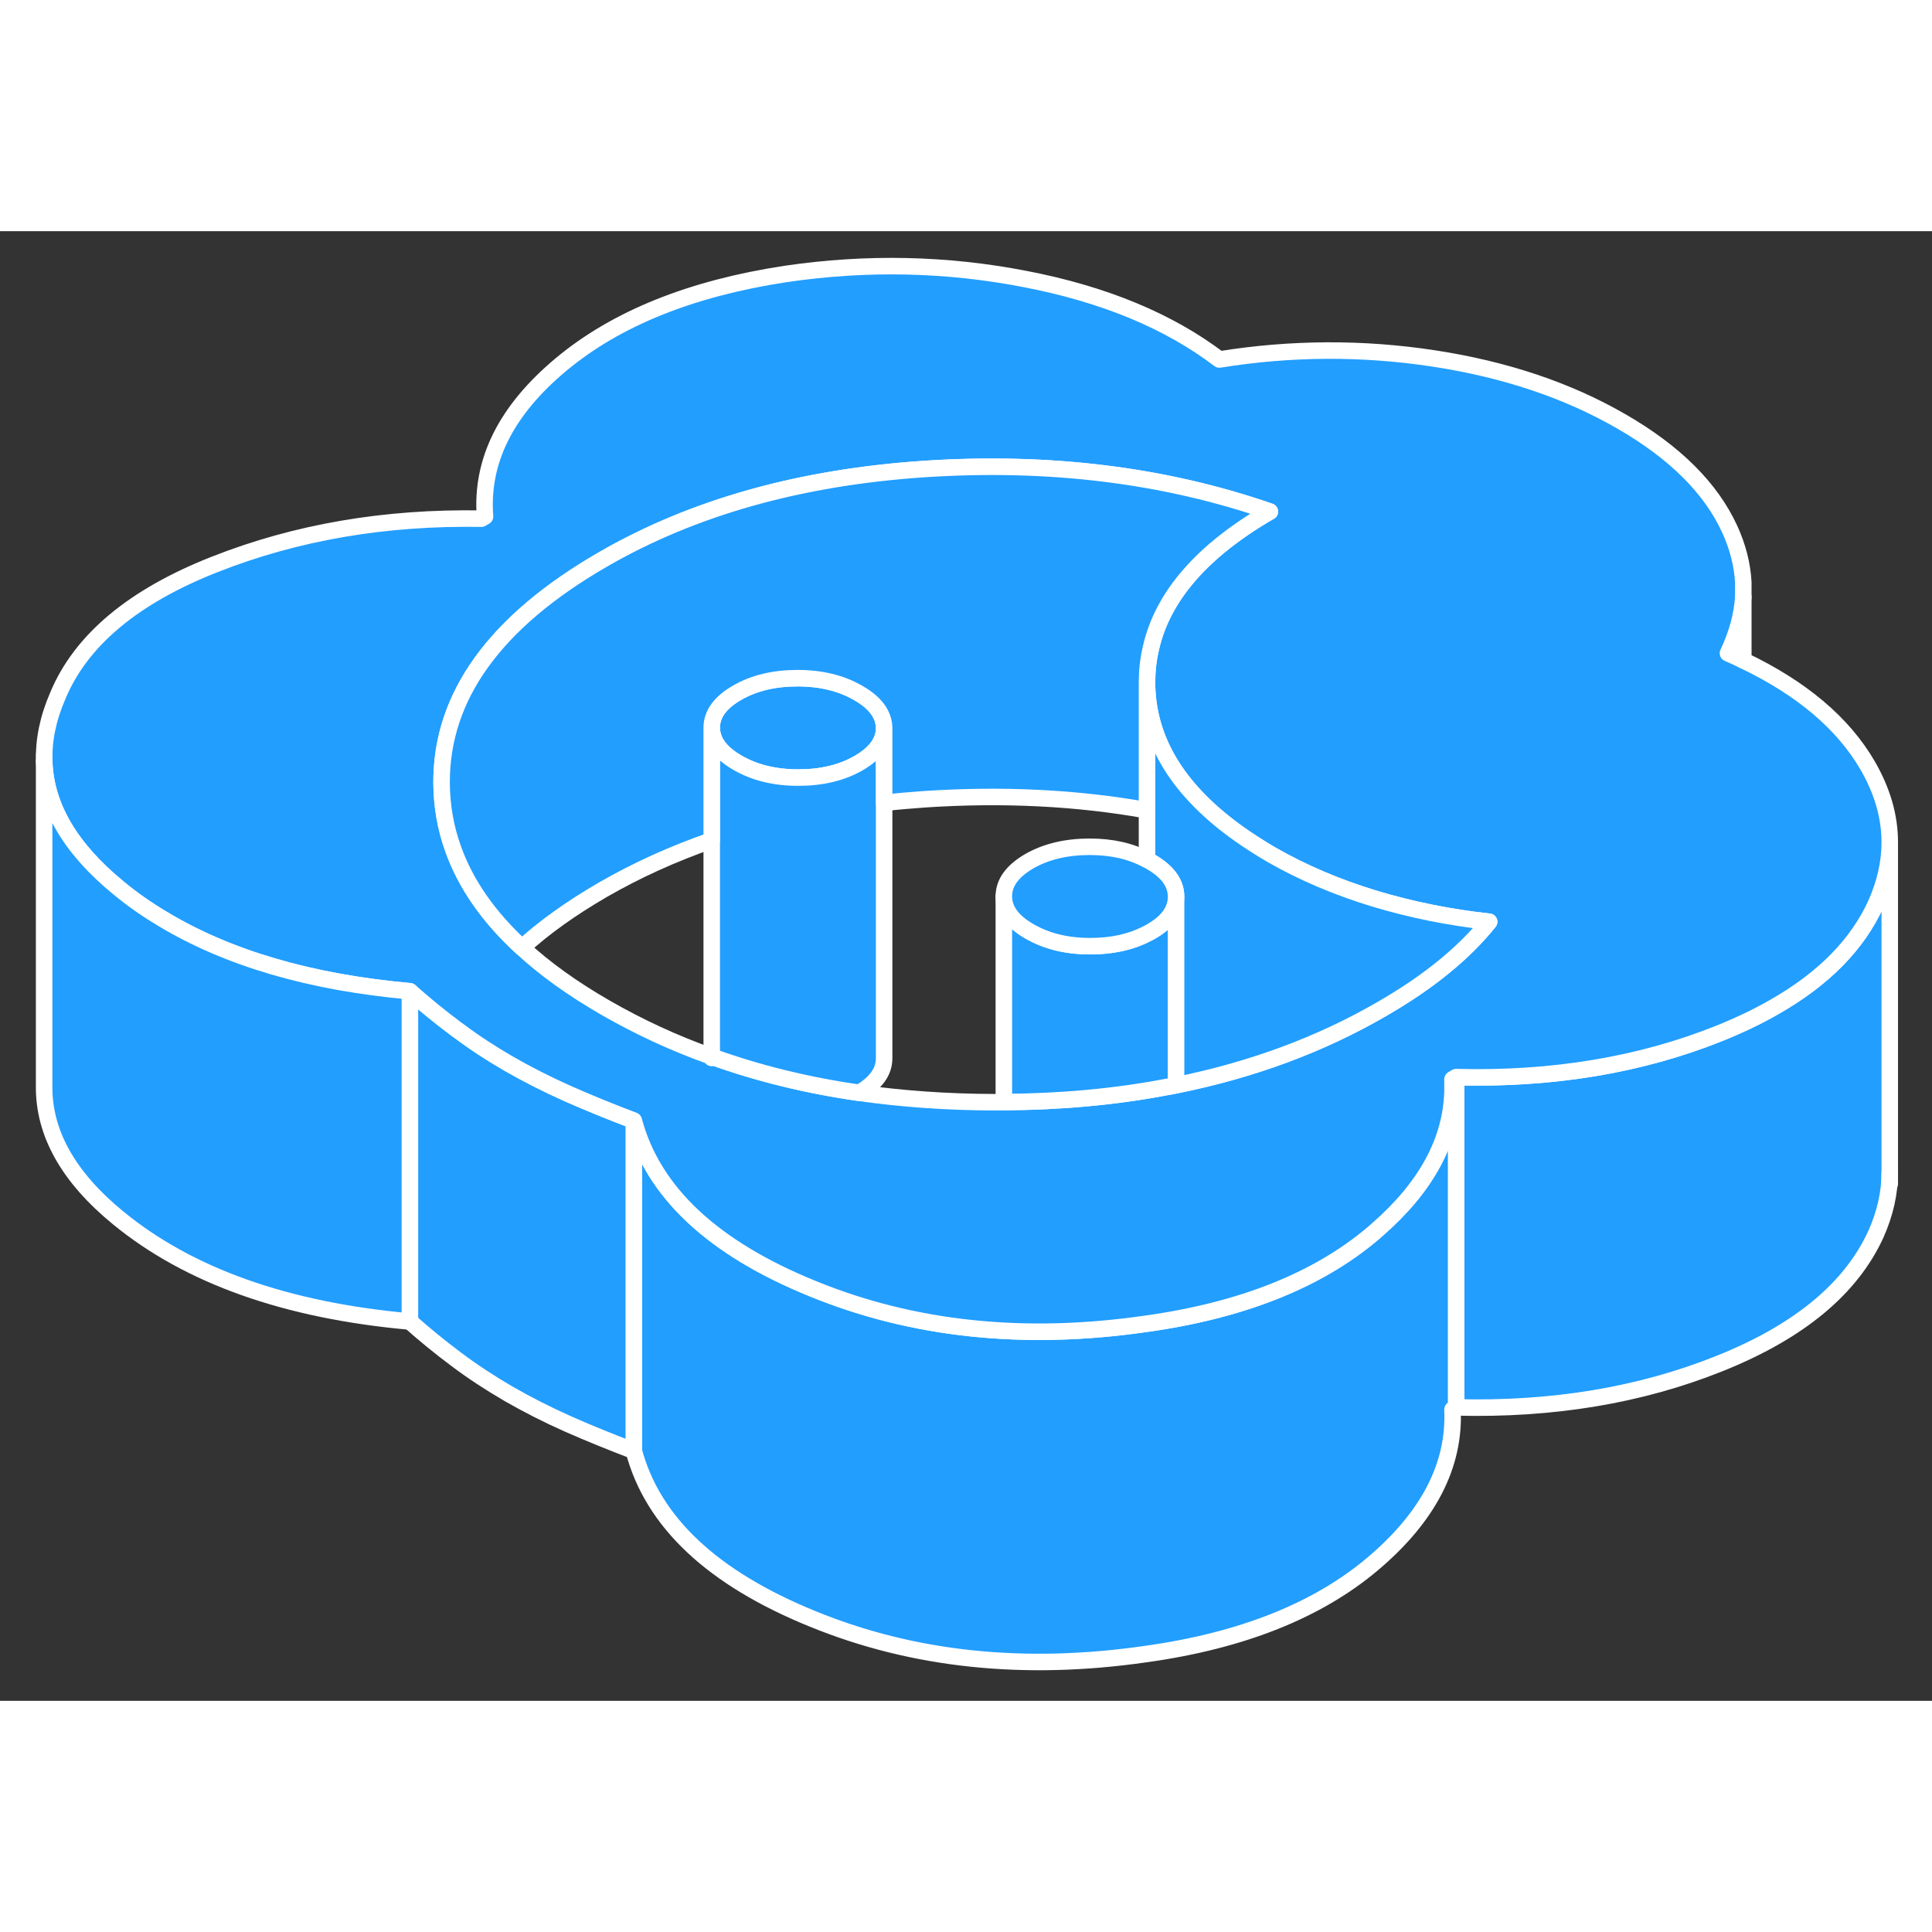 <svg width="48" height="48" viewBox="0 0 117 89" fill="#229EFF" xmlns="http://www.w3.org/2000/svg" stroke-width="1px" stroke-linecap="round" stroke-linejoin="round"><rect x="0" y="0" width="117" height="89" fill="#333333" stroke="none"/><path d="M114.442 37.01V57.01C114.442 58.24 114.162 59.48 113.612 60.72C112.112 64.02 108.962 66.64 104.142 68.57C99.332 70.5 94.012 71.38 88.182 71.23V51.23C94.012 51.38 99.332 50.5 104.142 48.57C105.352 48.08 106.452 47.56 107.452 46.98C110.442 45.28 112.492 43.19 113.612 40.72C114.162 39.48 114.442 38.24 114.442 37.01Z" stroke="white" stroke-linejoin="round"/><path d="M88.182 51.23V71.23L87.962 71.36V71.38C88.112 74.73 86.512 77.84 83.162 80.68C79.802 83.53 75.202 85.36 69.382 86.17C62.042 87.23 55.322 86.53 49.242 84.05C43.152 81.58 39.532 78.18 38.382 73.86V53.86C39.532 58.18 43.152 61.58 49.242 64.05C55.322 66.53 62.042 67.23 69.382 66.17C75.202 65.36 79.802 63.53 83.162 60.68C83.242 60.61 83.322 60.54 83.402 60.47C86.352 57.9 87.872 55.11 87.962 52.12C87.972 51.87 87.972 51.61 87.962 51.36L88.182 51.23Z" stroke="white" stroke-linejoin="round"/><path d="M38.382 53.86V73.86C37.012 73.34 35.682 72.8 34.412 72.24C33.132 71.67 31.932 71.06 30.802 70.41C29.672 69.75 28.612 69.06 27.632 68.32C26.652 67.59 25.712 66.82 24.822 66.03V46.03C25.712 46.82 26.652 47.59 27.632 48.32C27.692 48.36 27.742 48.4 27.802 48.44C28.732 49.14 29.732 49.79 30.802 50.41C31.932 51.06 33.132 51.67 34.412 52.24C35.682 52.8 37.012 53.34 38.382 53.86Z" stroke="white" stroke-linejoin="round"/><path d="M43.102 49.99V50.07C43.102 50.07 43.102 50.02 43.112 49.99H43.102Z" stroke="white" stroke-linejoin="round"/><path d="M113.092 32.34C111.612 29.8 109.112 27.68 105.572 25.99C105.272 25.84 104.962 25.7 104.642 25.56C105.182 24.42 105.502 23.28 105.572 22.15V21.26C105.512 20.19 105.242 19.12 104.752 18.05C103.612 15.56 101.422 13.38 98.172 11.51C94.932 9.64 91.152 8.37 86.842 7.71C82.532 7.05 78.192 7.07 73.842 7.77C70.792 5.45 66.872 3.82 62.092 2.9C57.312 1.97 52.482 1.87 47.582 2.59C41.862 3.46 37.332 5.28 33.992 8.06C30.652 10.84 29.112 13.91 29.372 17.28L29.152 17.41C23.322 17.31 17.942 18.23 13.002 20.18C8.072 22.12 4.902 24.77 3.502 28.13C2.912 29.49 2.632 30.82 2.682 32.11C2.762 34.83 4.262 37.38 7.162 39.76C7.992 40.45 8.892 41.08 9.852 41.65C13.802 44.03 18.792 45.49 24.822 46.03C25.712 46.82 26.652 47.59 27.632 48.32C27.692 48.36 27.742 48.4 27.802 48.44C28.732 49.14 29.732 49.79 30.802 50.41C31.932 51.06 33.132 51.67 34.412 52.24C35.682 52.8 37.012 53.34 38.382 53.86C39.532 58.18 43.152 61.58 49.242 64.05C55.322 66.53 62.042 67.23 69.382 66.17C75.202 65.36 79.802 63.53 83.162 60.68C83.242 60.61 83.322 60.54 83.402 60.47C86.352 57.9 87.872 55.11 87.962 52.12V51.36L88.182 51.23C94.012 51.38 99.332 50.5 104.142 48.57C105.352 48.08 106.452 47.56 107.452 46.98C110.442 45.28 112.492 43.19 113.612 40.72C114.162 39.48 114.442 38.24 114.442 37.01C114.442 35.44 113.992 33.89 113.092 32.34ZM87.412 44.57C86.332 45.45 85.092 46.29 83.672 47.11C79.942 49.27 75.792 50.8 71.222 51.72C71.022 51.76 70.832 51.8 70.632 51.83C67.542 52.42 64.262 52.72 60.792 52.74C60.602 52.75 60.402 52.75 60.202 52.75C57.362 52.74 54.642 52.55 52.042 52.18C48.892 51.73 45.912 51 43.112 49.99C43.102 50.02 43.102 50.04 43.102 50.07V49.99C40.832 49.18 38.692 48.19 36.662 47.02C34.682 45.88 32.992 44.67 31.612 43.39C29.592 41.54 28.202 39.54 27.442 37.41C26.982 36.13 26.752 34.81 26.742 33.43C26.712 28.17 29.972 23.66 36.512 19.88C41.982 16.72 48.482 14.9 56.022 14.4C63.562 13.91 70.522 14.77 76.902 16.98C72.802 19.35 70.392 22.12 69.692 25.28C69.532 25.96 69.462 26.65 69.462 27.36C69.482 30.74 71.242 33.71 74.742 36.29C75.232 36.65 75.752 37 76.302 37.34C76.532 37.49 76.772 37.63 77.012 37.77C78.882 38.84 80.942 39.72 83.202 40.41C85.452 41.09 87.782 41.56 90.182 41.82C89.412 42.78 88.482 43.7 87.412 44.57Z" stroke="white" stroke-linejoin="round"/><path d="M71.222 40.32V51.72C71.022 51.76 70.832 51.8 70.632 51.83C67.542 52.42 64.262 52.72 60.792 52.74V40.28C60.792 41.1 61.312 41.81 62.342 42.4C63.382 43 64.602 43.3 66.022 43.3C67.342 43.3 68.492 43.05 69.462 42.54C69.542 42.51 69.612 42.46 69.692 42.42C70.712 41.84 71.222 41.13 71.222 40.32Z" stroke="white" stroke-linejoin="round"/><path d="M90.182 41.82C89.412 42.78 88.482 43.7 87.412 44.57C86.332 45.45 85.092 46.29 83.672 47.11C79.942 49.27 75.792 50.8 71.222 51.72V40.3C71.222 39.48 70.702 38.77 69.672 38.18C69.602 38.14 69.532 38.1 69.462 38.07V27.36C69.482 30.74 71.242 33.71 74.742 36.29C75.232 36.65 75.752 37 76.302 37.34C76.532 37.49 76.772 37.63 77.012 37.77C78.882 38.84 80.942 39.72 83.202 40.41C85.452 41.09 87.782 41.56 90.182 41.82Z" stroke="white" stroke-linejoin="round"/><path d="M71.222 40.3V40.32C71.222 41.13 70.712 41.84 69.692 42.42C69.612 42.46 69.542 42.51 69.462 42.54C68.492 43.05 67.342 43.3 66.022 43.3C64.602 43.3 63.382 43 62.342 42.4C61.312 41.81 60.792 41.1 60.792 40.28C60.792 39.46 61.302 38.76 62.322 38.16C63.352 37.57 64.572 37.28 65.992 37.28C67.322 37.28 68.482 37.54 69.462 38.07C69.532 38.1 69.602 38.14 69.672 38.18C70.702 38.77 71.222 39.48 71.222 40.3Z" stroke="white" stroke-linejoin="round"/><path d="M53.542 30.09C53.542 30.91 53.032 31.61 52.002 32.21C50.982 32.8 49.762 33.09 48.342 33.09C46.922 33.09 45.692 32.79 44.662 32.19C43.632 31.6 43.112 30.89 43.102 30.07C43.102 29.25 43.612 28.54 44.642 27.95C45.662 27.36 46.882 27.07 48.302 27.07C49.722 27.07 50.952 27.37 51.982 27.97C53.012 28.56 53.532 29.27 53.542 30.09Z" stroke="white" stroke-linejoin="round"/><path d="M53.542 30.09V50.09C53.542 50.9 53.042 51.59 52.042 52.18C48.892 51.73 45.912 51 43.112 49.99H43.102V30.07C43.112 30.89 43.632 31.6 44.662 32.19C45.692 32.79 46.922 33.09 48.342 33.09C49.762 33.09 50.982 32.8 52.002 32.21C53.032 31.61 53.542 30.91 53.542 30.09Z" stroke="white" stroke-linejoin="round"/><path d="M24.822 46.03V66.03C17.332 65.36 11.442 63.27 7.162 59.76C4.142 57.29 2.652 54.63 2.672 51.79V32.11C2.762 34.83 4.262 37.38 7.162 39.76C7.992 40.45 8.892 41.08 9.852 41.65C13.802 44.03 18.792 45.49 24.822 46.03Z" stroke="white" stroke-linejoin="round"/><path d="M2.682 32.11V31.69" stroke="white" stroke-linejoin="round"/><path d="M114.442 57.69V57.01" stroke="white" stroke-linejoin="round"/><path d="M76.902 16.98C72.802 19.35 70.392 22.12 69.692 25.28C69.532 25.96 69.462 26.65 69.462 27.36V35.07C65.212 34.31 60.732 34.09 56.022 34.4C55.182 34.46 54.352 34.53 53.542 34.62V30.09C53.532 29.27 53.012 28.56 51.982 27.97C50.952 27.37 49.722 27.07 48.302 27.07C46.882 27.07 45.662 27.36 44.642 27.95C43.612 28.54 43.102 29.25 43.102 30.07V36.89C40.762 37.7 38.562 38.7 36.512 39.88C34.602 40.99 32.962 42.15 31.612 43.39C29.592 41.54 28.202 39.54 27.442 37.41C26.982 36.13 26.752 34.81 26.742 33.43C26.712 28.17 29.972 23.66 36.512 19.88C41.982 16.72 48.482 14.9 56.022 14.4C63.562 13.91 70.522 14.77 76.902 16.98Z" stroke="white" stroke-linejoin="round"/><path d="M105.572 25.99V22.15" stroke="white" stroke-linejoin="round"/></svg>
